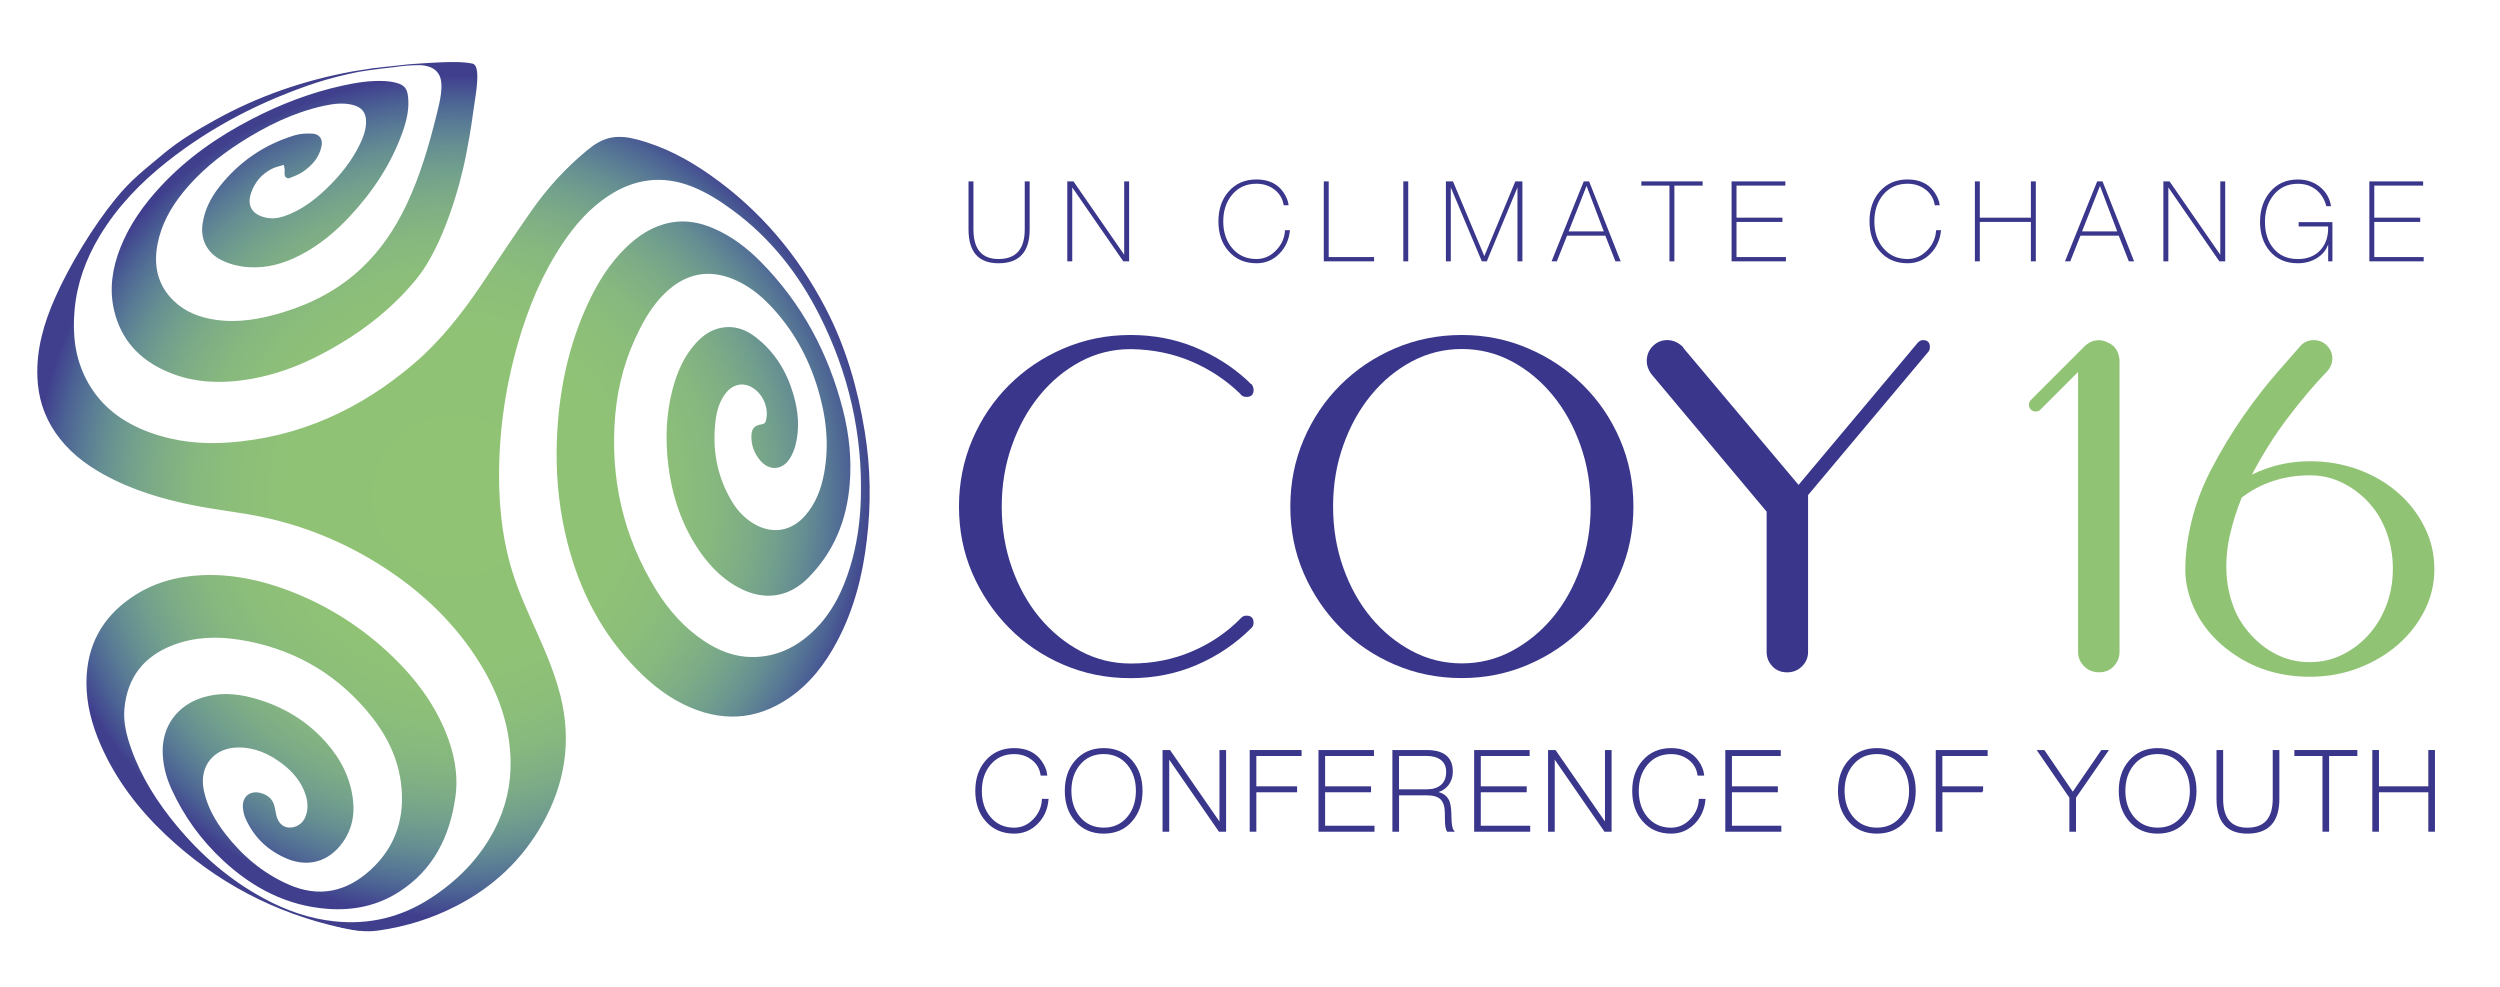 <?xml version="1.0" encoding="utf-8"?>
<!-- Generator: Adobe Illustrator 24.0.1, SVG Export Plug-In . SVG Version: 6.00 Build 0)  -->
<svg version="1.1" id="Layer_1" xmlns="http://www.w3.org/2000/svg" xmlns:xlink="http://www.w3.org/1999/xlink" x="0px" y="0px"
	 viewBox="0 0 583.44 230.4" style="enable-background:new 0 0 583.44 230.4;" xml:space="preserve">
<style type="text/css">
	.st0{enable-background:new    ;}
	.st1{clip-path:url(#SVGID_2_);}
	.st2{clip-path:url(#SVGID_4_);}
	.st3{fill:url(#SVGID_5_);}
	.st4{fill:#39368B;}
	.st5{fill:#39368B;stroke:#39368B;stroke-width:0.4;stroke-miterlimit:10;}
	.st6{fill:#91C375;}
</style>
<g id="New_Symbol_1">
</g>
<g>
	<g class="st0">
		<g class="st0">
			<defs>
				<path id="SVGID_1_" class="st0" d="M-1.91,120.19c1.86,47.54,37.09,88.75,86.06,96.58C35.18,208.94-0.05,167.73-1.91,120.19
					c-0.07-3.63-0.16-8.49,0.24-12.1c0.28-2.51,0.58-5.86,1-8.34c0.52-3.06,1.45-7.09,2.15-10.11c1.59-6.81,6.25-17.95,9.04-22.64
					c2.44-4.1,5.79-9.54,8.7-13.32c2.88-3.75,7.13-8.44,10.54-11.7c3.39-3.25,8.27-7.22,12.12-9.91c3.84-2.68,9.18-6,13.45-7.94
					c3.88-1.76,9.09-4.03,13.14-5.36c4.01-1.32,9.47-2.83,13.65-3.47c2.46-0.38,5.73-0.91,8.2-1.15c2.57-0.25,6.01-0.45,8.59-0.48
					c5.65-0.08,11.35,0.32,16.94,1.17c8.39,1.28,14.55,3.29,16.87,4.05c1.67,0.54,4.39,1.5,7.87,2.97c2.17,0.92,4.99,2.32,7.11,3.36
					c3.52,1.72,7.99,4.48,11.18,6.76c3.79,2.71,8.66,6.62,12.03,9.83c3.38,3.22,7.57,7.87,10.43,11.57
					c2.87,3.71,6.33,8.94,8.6,13.05c2.28,4.13,4.93,9.85,6.56,14.28c1.65,4.46,3.22,10.63,4.33,15.26
					c1.13,4.7,1.62,11.17,1.91,15.99c0.21,3.62,0.02,8.48-0.24,12.1c-0.22,3.1-0.69,7.24-1.34,10.28
					c-1.03,4.87-2.45,11.4-4.26,16.03c-1.77,4.52-4.28,10.51-6.6,14.77c-2.28,4.19-5.8,9.53-8.7,13.32
					c-2.87,3.75-7.12,8.44-10.54,11.7c-3.4,3.24-8.31,7.17-12.12,9.91c-3.81,2.73-9.26,5.84-13.45,7.94
					c-3.81,1.9-9.09,4.05-13.14,5.36c-4.02,1.3-9.48,2.77-13.65,3.47c-2.45,0.41-5.73,0.91-8.2,1.15c-2.57,0.25-6.01,0.42-8.59,0.48
					c-1.65,0.04-5.4-0.01-8.61-0.24c-0.6-0.04-2.41-0.18-4.4-0.4c-2.81-0.32-4.65-0.64-4.67-0.64c-0.49-0.09-0.97-0.16-1.46-0.24
					c-0.86-0.15-1.48-0.27-1.49-0.27c-1.75-0.34-2.54-0.51-3.45-0.72c-5.5-1.23-10.85-2.99-14.03-4.23c-1.47-0.57-3.42-1.35-4.86-2
					c-1.77-0.79-4.08-1.95-5.82-2.8c-1.76-0.86-4.03-2.15-5.69-3.19c-3.63-2.29-8.28-5.63-11.68-8.24
					c-1.86-1.42-4.14-3.55-5.84-5.15c-3.39-3.21-7.44-7.98-10.43-11.57c-1.5-1.8-3.18-4.45-4.54-6.35
					c-2.73-3.82-5.66-9.41-7.61-13.69c-1.96-4.31-4-10.3-5.47-14.8c-0.74-2.27-1.32-5.41-1.87-7.74
					C-1.13,131.49-1.53,125.01-1.91,120.19z"/>
			</defs>
			<clipPath id="SVGID_2_">
				<use xlink:href="#SVGID_1_"  style="overflow:visible;"/>
			</clipPath>
			<g class="st1">
				<g class="st0">
					<defs>
						<path id="SVGID_3_" class="st0" d="M83.95,217.13c-0.35-0.08-0.36-0.11-0.45-0.29c-0.13-0.04-0.3-0.04-0.43-0.05
							c-2.13-0.2-3.48-0.48-5.51-0.9l0.3,0.07c1.23,0.27,1.23,0.27,1.84,0.4c0.54,0.11,1.07,0.22,1.61,0.32
							c0.5,0.09,0.99,0.18,1.49,0.27c0.4,0.07,0.94,0.16,1.34,0.22C84.07,217.16,84,217.15,83.95,217.13"/>
					</defs>
					<clipPath id="SVGID_4_">
						<use xlink:href="#SVGID_3_"  style="overflow:visible;"/>
					</clipPath>
					<g class="st2">
						<path d="M-1.91,120.19c0.38,4.82,0.96,11.26,1.91,15.99c0.93,4.67,2.7,10.79,4.33,15.26c5.02,13.73,12.13,23.26,15.16,27.32
							c3.9,5.22,10.96,13.17,22.46,21.4c10.37,7.41,21.3,11.35,25.41,12.84c6.62,2.39,30.37,9.6,58.22,2.34
							c20.13-5.25,37.28-15.62,50.96-30.81c17.8-19.77,23.27-41.14,24.94-52.13c1.96-12.85,1.41-22.6,0.61-28.52
							c-0.64-4.75-1.84-11.05-3.14-15.66c-1.29-4.56-3.42-10.53-5.47-14.8c-3.48-7.25-14.06-29.31-40.1-45.01
							c-17.72-10.69-38.03-15.74-58.73-14.59c-15.61,0.86-45.5,6.4-70.37,33.79C15.44,57.36,8.59,68.85,3.93,81.78
							C-2.34,99.14-2.03,114.43-1.91,120.19c1.86,47.54,37.09,88.75,86.06,96.58C35.18,208.94-0.05,167.73-1.91,120.19"/>
						<path d="M8.73,161.52L8.73,161.52C-26.66,81.42,41.87,34.05,98.33,57.94c75.08,31.78,78.84,126.66,22.21,151.68
							c-29.12,12.87-53.52,3-61.54-0.24c7.86,3.45,16.28,5.97,25.16,7.39c-8.88-1.42-17.3-3.94-25.16-7.39h0
							C41.6,201.18,23.48,189.7,8.73,161.52C2.4,148.87-1.34,134.83-1.91,120.19h0c2.73,34.47,16.26,59.14,43.87,79.98l5.49,3.56
							c7.39,4.15,7.83,4.4,12.79,6.55l3.58,1.44c1.29,0.46,3,1.09,4.29,1.53l2.21,0.7c0.68,0.2,1.59,0.47,2.27,0.67l1.51,0.41
							c0.45,0.12,1.04,0.27,1.49,0.38l1.14,0.28c0.33,0.08,0.78,0.18,1.12,0.26l0.93,0.21l0.91,0.19l0.81,0.16l0.8,0.15l0.75,0.14
							l0.74,0.13l0.73,0.12l0.73,0.12l0.74,0.12l0.73,0.11l0.76,0.11l0.77,0.1l0.83,0.1l0.85,0.1l0.96,0.1l1,0.1l1.2,0.11
							c0.38,0.03,0.88,0.07,1.26,0.1l1.63,0.1c0.52,0.02,1.21,0.06,1.73,0.08l2.48,0.06c0.82,0,1.92,0.01,2.75,0l4.25-0.15
							c1.69-0.13,3.94-0.29,5.63-0.47l6.91-1.01c8.08-1.76,10.25-2.23,19.65-5.65l7.14-3.18c31.48-17.01,50.32-42.44,56-75.61
							l1-8.34c0.14-3.63,0.32-8.47,0.24-12.1l-0.64-8.07c-5.02-31.31-17.94-52.82-43.23-71.91l-5.49-3.56
							c-7.39-4.15-7.83-4.4-12.79-6.55l-3.58-1.44c-1.29-0.46-3-1.09-4.29-1.53l-2.2-0.7c-0.68-0.2-1.59-0.47-2.27-0.67l-1.51-0.41
							c-0.45-0.12-1.04-0.27-1.49-0.38l-1.14-0.28c-0.33-0.08-0.78-0.18-1.12-0.26l-0.93-0.21l-0.91-0.19l-0.81-0.16l-0.8-0.15
							l-0.75-0.14l-0.74-0.13l-0.73-0.12l-0.73-0.12l-0.74-0.12l-0.73-0.11l-0.76-0.11l-0.77-0.1l-0.83-0.1l-0.85-0.1l-0.96-0.1
							l-1-0.1l-1.2-0.11c-0.38-0.03-0.88-0.07-1.26-0.1l-1.63-0.1c-0.52-0.02-1.21-0.06-1.73-0.08l-2.48-0.06
							c-0.82,0-1.92-0.01-2.75,0l-4.25,0.15c-1.69,0.13-3.94,0.29-5.63,0.47l-6.91,1.01c-8.08,1.76-10.26,2.23-19.64,5.65
							l-7.14,3.18c-31.48,17.01-50.32,42.45-56,75.62l-1,8.34c-0.14,3.63-0.32,8.47-0.24,12.1C-1.34,134.83,2.4,148.87,8.73,161.52"
							/>
						<g>
							<path d="M2.45,145.87l-0.24-0.83c-2.37-7.97-3.79-16.31-4.12-24.85h0c1.4,17.63,3.49,27.07,12.48,44.94l-3.43-6.82
								C5.62,154.63,3.64,149.68,2.45,145.87"/>
							<path d="M2.21,145.04C-17.7,63.96,57.53,23.92,117.37,63.28c65.1,42.82,60.56,134.91-7.46,151.6
								c-5.92,1.45-18.21,3.41-34.04,0.22c2.71,0.66,5.48,1.22,8.29,1.67c-2.81-0.45-5.57-1.01-8.29-1.67
								c-1.57-0.41-3.67-0.95-5.24-1.36c-7.33-2.26-14.26-4.4-26.69-12.24l5.57,3.43c3.18,1.69,7.47,3.85,10.75,5.35l3.58,1.44
								c1.29,0.46,3,1.09,4.29,1.53l2.21,0.7c0.68,0.2,1.59,0.47,2.27,0.67l1.51,0.41c0.45,0.12,1.04,0.27,1.49,0.38l1.14,0.28
								c0.33,0.08,0.78,0.18,1.12,0.26l0.93,0.21l0.91,0.19l0.81,0.16l0.8,0.15l0.75,0.14l0.74,0.13l0.73,0.12l0.73,0.12l0.74,0.12
								l0.73,0.11l0.76,0.11l0.77,0.1l0.83,0.1l0.85,0.1l0.96,0.1l1,0.1l1.2,0.11c0.38,0.03,0.88,0.07,1.26,0.1l1.63,0.1
								c0.52,0.02,1.21,0.06,1.73,0.08l2.48,0.06c0.82,0,1.92,0.01,2.75,0l4.25-0.15c1.69-0.13,3.94-0.29,5.63-0.47l6.91-1.01
								c8.08-1.76,10.25-2.23,19.65-5.65l7.14-3.18c31.48-17.01,50.32-42.44,56-75.61l1-8.34c0.14-3.63,0.32-8.47,0.24-12.1
								l-0.64-8.07c-5.02-31.31-17.94-52.82-43.23-71.91l-5.49-3.56c-7.39-4.15-7.83-4.4-12.79-6.55l-3.58-1.44
								c-1.29-0.46-3-1.09-4.29-1.53l-2.2-0.7c-0.68-0.2-1.59-0.47-2.27-0.67l-1.51-0.41c-0.45-0.12-1.04-0.27-1.49-0.38l-1.14-0.28
								c-0.33-0.08-0.78-0.18-1.12-0.26l-0.93-0.21l-0.91-0.19l-0.81-0.16l-0.8-0.15l-0.75-0.14l-0.74-0.13l-0.73-0.12l-0.73-0.12
								l-0.74-0.12l-0.73-0.11l-0.76-0.11l-0.77-0.1l-0.83-0.1l-0.85-0.1l-0.96-0.1l-1-0.1l-1.2-0.11c-0.38-0.03-0.88-0.07-1.26-0.1
								l-1.63-0.1c-0.52-0.02-1.21-0.06-1.73-0.08l-2.48-0.06c-0.82,0-1.92-0.01-2.75,0l-4.25,0.15c-1.69,0.13-3.94,0.29-5.63,0.47
								l-6.91,1.01c-8.08,1.76-10.26,2.23-19.64,5.65l-7.14,3.18c-31.48,17.01-50.32,42.45-56,75.62l-1,8.34
								c-0.14,3.63-0.32,8.47-0.24,12.1C-1.57,128.73-0.16,137.07,2.21,145.04"/>
						</g>
						<g>
							<path d="M-0.76,131.9c-0.6-3.85-0.99-7.76-1.15-11.71c0.19,2.42,0.45,5.65,0.64,8.07c0.47,2.91,1.04,6.81,1.64,9.7
								C0.03,136.15-0.45,133.73-0.76,131.9"/>
							<path d="M-0.76,131.9C-9.95,49.17,72,20.44,129.35,67.01c62.3,50.6,44.63,144.81-28.23,150.46
								c-3.11,0.24-19.52,1.09-37.63-5.86l3.56,1.3l1.05,0.36l2.21,0.7c0.68,0.2,1.59,0.47,2.27,0.67l1.51,0.41
								c0.45,0.12,1.04,0.27,1.49,0.38l1.14,0.28c0.33,0.08,0.78,0.18,1.12,0.26l0.93,0.21l0.91,0.19l0.81,0.16l0.8,0.15l0.75,0.14
								l0.74,0.13l0.73,0.12l0.73,0.12l0.74,0.12l0.73,0.11l0.76,0.11l0.77,0.1l0.83,0.1l0.85,0.1l0.96,0.1l1,0.1l1.2,0.11
								c0.38,0.03,0.88,0.07,1.26,0.1l1.63,0.1c0.52,0.02,1.21,0.06,1.73,0.08l2.48,0.06c0.82,0,1.92,0.01,2.75,0l4.25-0.15
								c1.69-0.13,3.94-0.29,5.63-0.47l6.91-1.01c8.08-1.76,10.25-2.23,19.65-5.65l7.14-3.18c31.48-17.01,50.32-42.44,56-75.61
								l1-8.34c0.14-3.63,0.32-8.47,0.24-12.1l-0.64-8.07c-5.02-31.31-17.94-52.82-43.23-71.91l-5.49-3.56
								c-7.39-4.15-7.83-4.4-12.79-6.55l-3.58-1.44c-1.29-0.46-3-1.09-4.29-1.53l-2.2-0.7c-0.68-0.2-1.59-0.47-2.27-0.67l-1.51-0.41
								c-0.45-0.12-1.04-0.27-1.49-0.38l-1.14-0.28c-0.33-0.08-0.78-0.18-1.12-0.26l-0.93-0.21l-0.91-0.19l-0.81-0.16l-0.8-0.15
								l-0.75-0.14l-0.74-0.13l-0.73-0.12l-0.73-0.12l-0.74-0.12l-0.73-0.11l-0.76-0.11l-0.77-0.1l-0.83-0.1l-0.85-0.1l-0.96-0.1
								l-1-0.1l-1.2-0.11c-0.38-0.03-0.88-0.07-1.26-0.1l-1.63-0.1c-0.52-0.02-1.21-0.06-1.73-0.08l-2.48-0.06
								c-0.82,0-1.92-0.01-2.75,0l-4.25,0.15c-1.69,0.13-3.94,0.29-5.63,0.47l-6.91,1.01c-8.08,1.76-10.26,2.23-19.64,5.65
								l-7.14,3.18c-31.48,17.01-50.32,42.45-56,75.62l-1,8.34c-0.14,3.63-0.32,8.47-0.24,12.1C-1.75,124.15-1.37,128.05-0.76,131.9
								"/>
						</g>
						<path d="M-0.31,99.17c14.09-66.17,102.4-84.13,154-13.02c41.33,56.97,7.12,143.47-69.92,130.96c-0.24-0.04-0.56-0.09-0.8-0.13
							l0.73,0.12l0.55,0.09l0.74,0.12l0.73,0.11l0.76,0.11l0.77,0.1l0.83,0.1l0.85,0.1l0.96,0.1l1,0.1l1.2,0.11
							c0.38,0.03,0.88,0.07,1.26,0.1l1.63,0.1c0.52,0.02,1.21,0.06,1.73,0.08l2.48,0.06c0.82,0,1.92,0.01,2.75,0l4.25-0.15
							c1.69-0.13,3.94-0.29,5.63-0.47l6.91-1.01c8.08-1.76,10.25-2.23,19.65-5.65l7.14-3.18c31.48-17.01,50.32-42.44,56-75.61
							l1-8.34c0.14-3.63,0.32-8.47,0.24-12.1l-0.64-8.07c-5.02-31.31-17.94-52.82-43.23-71.91l-5.49-3.56
							c-7.39-4.15-7.83-4.4-12.79-6.55l-3.58-1.44c-1.29-0.46-3-1.09-4.29-1.53l-2.2-0.7c-0.68-0.2-1.59-0.47-2.27-0.67l-1.51-0.41
							c-0.45-0.12-1.04-0.27-1.49-0.38l-1.14-0.28c-0.33-0.08-0.78-0.18-1.12-0.26l-0.93-0.21l-0.91-0.19l-0.81-0.16l-0.8-0.15
							l-0.75-0.14l-0.74-0.13l-0.73-0.12l-0.73-0.12l-0.74-0.12l-0.73-0.11l-0.76-0.11l-0.77-0.1l-0.83-0.1l-0.85-0.1l-0.96-0.1
							l-1-0.1l-1.2-0.11c-0.38-0.03-0.88-0.07-1.26-0.1l-1.63-0.1c-0.52-0.02-1.21-0.06-1.73-0.08l-2.48-0.06
							c-0.82,0-1.92-0.01-2.75,0l-4.25,0.15c-1.69,0.13-3.94,0.29-5.63,0.47l-6.91,1.01c-8.08,1.76-10.26,2.23-19.64,5.65
							l-7.14,3.18c-31.48,17.01-50.32,42.45-56,75.62l-1,8.34c-0.12,3.04-0.33,7.1-0.3,10.15l0.18-7.71
							C-1.41,107.11-1.03,102.53-0.31,99.17"/>
						<path d="M-0.65,99.67c17.73-83.36,114.94-81.64,158.5-15.88c44.25,66.81,3.88,134.68-57.44,134.69
							c1.73-0.01,4.04-0.1,5.77-0.16c1.69-0.13,3.94-0.29,5.63-0.47l6.91-1.01c8.08-1.76,10.25-2.23,19.65-5.65l7.14-3.18
							c31.48-17.01,50.32-42.44,56-75.61l1-8.34c0.14-3.63,0.32-8.47,0.24-12.1l-0.64-8.07c-5.02-31.31-17.94-52.82-43.23-71.91
							l-5.49-3.56c-7.39-4.15-7.83-4.4-12.79-6.55l-3.58-1.44c-1.29-0.46-3-1.09-4.29-1.53l-2.2-0.7c-0.68-0.2-1.59-0.47-2.27-0.67
							l-1.51-0.41c-0.45-0.12-1.04-0.27-1.49-0.38l-1.14-0.28c-0.33-0.08-0.78-0.18-1.12-0.26l-0.93-0.21l-0.91-0.19l-0.81-0.16
							l-0.8-0.15l-0.75-0.14l-0.74-0.13l-0.73-0.12l-0.73-0.12l-0.74-0.12l-0.73-0.11l-0.76-0.11l-0.77-0.1l-0.83-0.1l-0.85-0.1
							l-0.96-0.1l-1-0.1l-1.2-0.11c-0.38-0.03-0.88-0.07-1.26-0.1l-1.63-0.1c-0.52-0.02-1.21-0.06-1.73-0.08l-2.48-0.06
							c-0.82,0-1.92-0.01-2.75,0l-4.25,0.15c-1.69,0.13-3.94,0.29-5.63,0.47l-6.91,1.01c-8.08,1.76-10.26,2.23-19.64,5.65
							l-7.14,3.18c-31.48,17.01-50.32,42.45-56,75.62c-0.1,0.7-0.24,1.63-0.35,2.32C-0.9,101.35-0.78,100.39-0.65,99.67"/>
						<path d="M6,76.6c36.86-78.99,142.41-49.02,169.07,28.39c22.66,65.79-20.02,105.14-57.56,112.07l6.88-1.41
							c8.86-2.46,9.2-2.56,13.97-4.45l7.14-3.18c31.48-17.01,50.32-42.44,56-75.61l1-8.34c0.14-3.63,0.32-8.47,0.24-12.1l-0.64-8.07
							c-5.02-31.31-17.94-52.82-43.23-71.91l-5.49-3.56c-7.39-4.15-7.83-4.4-12.79-6.55l-3.58-1.44c-1.29-0.46-3-1.09-4.29-1.53
							l-2.2-0.7c-0.68-0.2-1.59-0.47-2.27-0.67l-1.51-0.41c-0.45-0.12-1.04-0.27-1.49-0.38l-1.14-0.28
							c-0.33-0.08-0.78-0.18-1.12-0.26l-0.93-0.21l-0.91-0.19l-0.81-0.16l-0.8-0.15l-0.75-0.14l-0.74-0.13l-0.73-0.12l-0.73-0.12
							l-0.74-0.12l-0.73-0.11l-0.76-0.11l-0.77-0.1l-0.83-0.1l-0.85-0.1l-0.96-0.1l-1-0.1l-1.2-0.11c-0.38-0.03-0.88-0.07-1.26-0.1
							l-1.63-0.1c-0.52-0.02-1.21-0.06-1.73-0.08l-2.48-0.06c-0.82,0-1.92-0.01-2.75,0l-4.25,0.15c-1.69,0.13-3.94,0.29-5.63,0.47
							l-6.91,1.01c-8.08,1.76-10.26,2.23-19.64,5.65l-7.14,3.18c-10.61,5.73-38.8,20.96-52.04,59.49L6,76.61C6,76.61,6,76.6,6,76.6"
							/>
						<path d="M17.36,56.39c56.91-73.09,163.62-3.84,170.08,69.03c2.57,29-8.66,68.82-48.77,85.64l7.13-3.2
							c31.37-17.08,50.1-42.47,55.69-75.46l1-8.34c0.14-3.63,0.32-8.47,0.24-12.1l-0.64-8.07c-5.02-31.31-17.94-52.82-43.23-71.91
							l-5.49-3.56c-7.39-4.15-7.83-4.4-12.79-6.55l-3.58-1.44c-1.29-0.46-3-1.09-4.29-1.53l-2.2-0.7c-0.68-0.2-1.59-0.47-2.27-0.67
							l-1.51-0.41c-0.45-0.12-1.04-0.27-1.49-0.38l-1.14-0.28c-0.33-0.08-0.78-0.18-1.12-0.26l-0.93-0.21l-0.91-0.19l-0.81-0.16
							l-0.8-0.15l-0.75-0.14l-0.74-0.13l-0.73-0.12l-0.73-0.12l-0.74-0.12l-0.73-0.11l-0.76-0.11l-0.77-0.1l-0.83-0.1l-0.85-0.1
							l-0.96-0.1c-0.3-0.03-0.7-0.07-1-0.1l-1.2-0.11c-0.38-0.03-0.88-0.07-1.26-0.1l-1.63-0.1c-0.52-0.02-1.21-0.06-1.73-0.08
							l-2.48-0.06c-0.82,0-1.92-0.01-2.75,0l-4.25,0.15c-1.69,0.13-3.94,0.29-5.63,0.47l-6.91,1.01
							c-8.08,1.76-10.26,2.23-19.64,5.65l-7.14,3.18c-17.07,9.22-30.26,19.16-43.28,40.19l4.01-6.15
							C16.45,57.64,16.96,56.92,17.36,56.39"/>
					</g>
				</g>
			</g>
		</g>
		<radialGradient id="SVGID_5_" cx="105.861" cy="115.901" r="105.774" gradientUnits="userSpaceOnUse">
			<stop  offset="0" style="stop-color:#91C375"/>
			<stop  offset="0.36" style="stop-color:#90C276"/>
			<stop  offset="0.49" style="stop-color:#8CBE7A"/>
			<stop  offset="0.582" style="stop-color:#86B77F"/>
			<stop  offset="0.657" style="stop-color:#7DAC86"/>
			<stop  offset="0.721" style="stop-color:#719F8D"/>
			<stop  offset="0.778" style="stop-color:#658E92"/>
			<stop  offset="0.829" style="stop-color:#587995"/>
			<stop  offset="0.876" style="stop-color:#4B6194"/>
			<stop  offset="0.918" style="stop-color:#42468F"/>
			<stop  offset="0.928" style="stop-color:#403F8D"/>
		</radialGradient>
		<path class="st3" d="M201.81,100.71c-1.63-10.05-4.41-19.74-9.15-28.81c-6.48-12.41-15.27-22.84-26.73-30.93
			c-5.32-3.76-11.01-6.8-17.36-8.44c-1.92-0.5-3.86-0.78-5.84-0.43c-2.25,0.4-4.08,1.62-5.79,3.04c-4.95,4.09-9.25,8.81-12.92,14.06
			c-3.92,5.59-7.68,11.3-11.49,16.97c-4.57,6.8-9.57,13.23-15.82,18.59c-12.53,10.74-26.84,17.35-43.45,18.52
			c-6.21,0.44-12.33-0.19-18.22-2.33c-6.45-2.33-11.67-6.19-14.9-12.39c-2.65-5.09-3.24-10.56-2.74-16.19
			c0.55-6.2,2.63-11.91,5.82-17.23C27.32,48.3,32.78,42.65,39,37.73c10.42-8.24,22.07-14.17,34.63-18.37
			c3.03-1.01,7.45-2.09,10.08-2.59c2.37-0.45,8.13-1.09,10.22-1.35c0.03,0,1.18-0.12,2.28-0.18c0.75-0.04,2.01-0.04,2.21-0.02
			c1.8,0.19,3.28,0.79,4.06,2.25c1.18,2.18,0.19,6.2-0.54,9.12c-1.81,7.3-3.89,14.51-7.15,21.33c-2.61,5.46-5.92,10.43-10.35,14.61
			c-5.3,5-11.56,8.29-18.5,10.39c-5.13,1.55-10.33,2.51-15.71,1.7c-3.64-0.55-6.99-1.8-9.68-4.4c-3.82-3.7-4.76-8.28-3.77-13.34
			c0.88-4.48,3.03-8.36,5.85-11.88c3.79-4.71,8.4-8.49,13.46-11.74c6.02-3.86,12.38-7,19.42-8.55c2.26-0.5,4.54-0.8,6.84-0.22
			c2.15,0.54,3.13,1.86,3.08,4.08c-0.04,1.74-0.61,3.35-1.35,4.9c-1.94,4.08-4.73,7.54-7.98,10.64c-2.47,2.36-5.15,4.42-8.31,5.78
			c-1.78,0.77-3.63,1.33-5.6,0.93c-3.14-0.63-4.7-2.62-3.58-5.84c0.86-2.48,2.48-4.37,4.81-5.57c0.84-0.43,1.8-0.61,2.8-0.93
			c0.11,0.5,0.19,0.72,0.2,0.95c0.02,0.33,0.01,0.66-0.01,0.99c-0.06,0.83,0.52,1.41,1.26,1.11c1.07-0.43,2.18-0.85,3.11-1.5
			c2.08-1.46,3.73-3.31,4.26-5.92c0.34-1.68-0.49-2.86-2.21-2.93c-1.33-0.05-2.74,0-4,0.38c-7.1,2.14-12.99,6.15-17.59,11.98
			c-2.01,2.54-3.47,5.36-3.96,8.63c-0.55,3.71,1.05,6.86,4.4,8.53c2,1,4.14,1.51,6.36,1.65c4.24,0.28,8.18-0.83,11.91-2.75
			c4.46-2.29,8.27-5.44,11.68-9.1c5.39-5.79,9.7-12.26,12.35-19.77c0.93-2.63,1.56-5.32,1.25-8.15c-0.21-1.89-0.85-2.73-2.68-3.23
			c-0.88-0.24-1.81-0.38-2.73-0.43c-3.37-0.18-6.67,0.35-9.94,1.07c-7.38,1.63-14.38,4.32-21.08,7.78
			c-7.94,4.1-15.19,9.15-21.3,15.73c-3.95,4.25-7.29,8.93-9.43,14.37c-1.85,4.71-2.61,9.57-1.44,14.57
			c1.61,6.86,5.94,11.48,12.29,14.25c6.28,2.74,12.83,2.91,19.48,1.78c5.73-0.98,11.12-2.95,16.26-5.62
			c8.61-4.47,16.31-10.14,22.5-17.7c6.44-7.86,10.34-22.44,11.57-28.79c1.37-7.07,1.3-7.65,1.97-12.02c0.45-2.92,1.52-9.14-0.44-9.5
			c-2.09-0.39-4.17-0.63-14.78,0.16c0,0-5.77,0.61-8.25,0.89c-0.05,0.01-4.87,0.77-4.9,0.77c-11.38,2.07-22.17,5.8-32.29,11.43
			c-4.15,2.31-8.23,4.74-11.88,7.8c-4.45,3.73-7.5,5.98-11.16,10.48c-5.3,6.52-10.79,15.52-14.19,23.24
			c-2.59,5.87-4.34,11.94-4.08,18.45c0.19,4.66,1.52,8.95,4.15,12.82c2.87,4.22,6.74,7.3,11.15,9.75c6.76,3.77,14.09,5.93,21.64,7.4
			c3.91,0.76,7.86,1.26,11.79,1.91c10.86,1.82,21,5.59,30.37,11.36c9.23,5.68,17.14,12.79,23.14,21.88
			c4.87,7.38,8.01,15.37,8.19,24.34c0.11,5.63-1.11,10.97-3.69,15.98c-3.48,6.78-8.66,12.01-15,16.13
			c-6.81,4.42-14.28,6.24-22.37,5.39c-5.86-0.61-11.31-2.53-16.47-5.32c-7.96-4.29-14.67-10.1-20.42-17.04
			c-4.48-5.4-8.22-11.26-10.58-17.91c-1.08-3.06-1.9-6.21-1.58-9.47c0.7-7.24,4.57-12.15,11.34-14.73
			c5.05-1.93,10.31-2.08,15.57-1.24c11.72,1.88,21.6,7.24,29.38,16.24c4.21,4.87,7.3,10.37,8.2,16.85
			c1.12,8.02-1.01,15.07-7.04,20.6c-5.62,5.16-12.08,6.58-19.26,3.38c-5.9-2.63-10.68-6.66-14.61-11.73
			c-2.39-3.08-4.3-6.42-5.08-10.3c-1.12-5.57,2.39-9.89,8.08-9.91c3.87-0.02,7.2,1.49,10.22,3.78c2.52,1.92,4.53,4.26,5.5,7.34
			c0.55,1.75,0.6,3.51-0.13,5.22c-0.66,1.54-2.28,2.49-3.89,2.35c-1.41-0.12-2.46-1.2-2.86-2.95c-0.13-0.58-0.23-1.16-0.34-1.74
			c-0.36-1.83-1.52-2.9-3.27-3.37c-2.51-0.68-4.4,0.88-4.16,3.47c0.08,0.84,0.26,1.71,0.6,2.47c1.96,4.41,5.24,7.52,9.66,9.38
			c5,2.09,9.77,0.69,12.96-3.7c2.55-3.51,3.03-7.45,2.23-11.6c-1.01-5.23-3.7-9.56-7.41-13.28c-4.51-4.53-9.95-7.44-16.12-9.03
			c-3.79-0.98-7.58-1.16-11.37,0.02c-5.79,1.8-9.34,6.57-9.28,12.55c0.03,3.05,0.77,5.97,2.03,8.74
			c2.89,6.37,6.92,11.93,12.03,16.69c6.94,6.45,14.96,10.66,24.56,11.34c5.91,0.42,11.5-0.75,16.52-3.96
			c8.06-5.16,11.87-12.94,13.17-22.12c0.75-5.32-0.3-10.44-2.34-15.37c-2.78-6.71-7.06-12.37-12.25-17.38
			c-7.07-6.83-15.2-12.01-24.39-15.49c-6.52-2.46-13.23-3.88-20.24-3.56c-5.9,0.27-11.41,1.81-16.33,5.17
			c-6.97,4.75-10.5,11.37-10.55,19.79c-0.03,5.1,1.27,9.95,3.3,14.6c3.54,8.11,8.8,14.99,15.19,21.02
			c11.73,11.07,25.48,18.32,41.25,21.75c2.74,0.6,5.48,1.01,8.32,0.61c6.47-0.92,12.62-2.82,18.41-5.83
			c8.52-4.42,15.24-10.71,19.96-19.11c5.28-9.42,6.83-19.34,4.19-29.86c-1.25-4.99-3.23-9.71-5.31-14.39
			c-2.15-4.83-4.4-9.62-5.95-14.69c-2.58-8.44-3.3-17.1-3.01-25.88c0.31-9.44,1.82-18.68,4.47-27.73
			c2.37-8.09,5.58-15.82,10.3-22.86c2.89-4.31,6.26-8.18,10.63-11.07c6.17-4.08,12.72-4.94,19.64-2.19
			c3.39,1.35,6.45,3.31,9.38,5.46c8.81,6.47,15.38,14.81,20.28,24.5c6.83,13.5,10.12,27.82,9.67,42.97
			c-0.16,5.33-0.9,10.58-2.46,15.7c-1.73,5.7-4.29,10.96-8.67,15.13c-3.94,3.76-8.59,5.99-14.11,6.01
			c-4.13,0.02-7.85-1.44-11.26-3.69c-4.7-3.11-8.35-7.24-11.28-11.99c-7.73-12.53-10.79-26.19-9.53-40.83
			c0.6-7.04,2.51-13.74,5.72-20.04c1.77-3.47,3.86-6.71,6.87-9.26c4.41-3.75,9.33-4.61,14.74-2.47c3.39,1.35,6.23,3.53,8.73,6.13
			c5.31,5.52,8.95,12.05,11.17,19.35c1.99,6.52,2.77,13.17,1.51,19.95c-0.68,3.64-1.95,7.03-4.44,9.87
			c-3.21,3.66-7.68,4.38-11.87,1.92c-2.13-1.25-3.82-2.98-5.09-5.07c-3.64-5.97-4.79-12.46-3.89-19.34
			c0.29-2.23,0.96-4.36,2.38-6.17c1.49-1.9,3.67-2.48,5.69-1.5c2.8,1.35,4.44,4.91,3.66,7.92c-0.14,0.55-0.39,0.81-0.99,0.9
			c-1.81,0.28-2.41,1.05-2.42,2.9c-0.01,2.11,0.72,3.96,2.06,5.55c2.11,2.49,5.16,2.3,6.9-0.45c0.57-0.91,1.01-1.94,1.29-2.98
			c1.07-4.01,0.71-8.01-0.43-11.94c-1.56-5.38-4.36-9.98-8.84-13.43c-2.34-1.8-4.98-2.75-7.99-2.18c-2.49,0.47-4.43,1.88-6.07,3.73
			c-2.7,3.03-4.25,6.65-5.28,10.51c-1.58,5.93-1.76,11.94-1.01,18c0.8,6.46,2.71,12.55,6.12,18.12c2.58,4.21,5.77,7.83,10.17,10.23
			c5.6,3.05,11.5,2.68,16.38-2.26c5.98-6.06,8.94-13.4,9.64-21.77c0.5-5.9-0.12-11.71-1.58-17.42
			c-3.37-13.21-9.59-24.85-19.22-34.58c-3.16-3.19-6.7-5.88-10.85-7.7c-3.24-1.42-6.59-2.08-10.12-1.41c-4.17,0.79-7.54,3-10.51,5.9
			c-3.73,3.65-6.46,8-8.66,12.69c-4.71,10.02-6.9,20.65-7.37,31.65c-0.33,7.55,0.27,15.03,1.95,22.41
			c2.57,11.31,7.35,21.5,15.25,30.1c3.62,3.94,7.63,7.41,12.49,9.76c8.41,4.07,16.6,3.79,24.41-1.52c4.94-3.36,8.47-7.98,11.25-13.2
			c3.94-7.41,5.99-15.39,6.95-23.67C203.32,117.58,203.18,109.12,201.81,100.71z"/>
	</g>
</g>
<g>
	<path class="st4" d="M226.03,42.33h1.15v11.19c0,4.62,1.95,6.93,5.85,6.93c4.08,0,6.12-2.31,6.12-6.93V42.33h1.15v11.19
		c0,5.28-2.42,7.92-7.27,7.92c-4.67,0-7-2.64-7-7.92V42.33z"/>
	<path class="st4" d="M249.08,60.99V42.33h1.44l11.84,17.12V42.33h1.15v18.66h-1.36l-11.91-17.25v17.25H249.08z"/>
	<path class="st4" d="M300.73,47.9h-1.15c-0.24-1.53-0.96-2.75-2.16-3.66s-2.59-1.36-4.2-1.36c-2.37,0-4.27,0.86-5.7,2.59
		c-1.36,1.64-2.04,3.7-2.04,6.2c0,2.49,0.68,4.56,2.04,6.19c1.43,1.72,3.33,2.59,5.7,2.59c1.78,0,3.32-0.69,4.63-2.07
		c1.26-1.31,1.94-2.86,2.04-4.65h1.15c-0.21,2.23-1.05,4.07-2.52,5.53c-1.47,1.46-3.24,2.18-5.29,2.18c-2.72,0-4.9-0.95-6.53-2.85
		c-1.57-1.79-2.35-4.1-2.35-6.93c0-2.82,0.78-5.13,2.35-6.93c1.64-1.9,3.82-2.85,6.53-2.85c2.77,0,4.85,0.97,6.22,2.9
		C300.2,45.85,300.63,46.89,300.73,47.9z"/>
	<path class="st4" d="M308.94,60.99V42.33h1.15V60h10.59v0.99H308.94z"/>
	<path class="st4" d="M327.5,60.99V42.33h1.15v18.66H327.5z"/>
	<path class="st4" d="M337.44,60.99V42.33h1.65l7.29,17.38h0.05l7.21-17.38h1.65v18.66h-1.15V43.74l-7.16,17.25h-1.16l-7.24-17.25
		v17.25H337.44z"/>
	<path class="st4" d="M369.61,42.33h1.25l7.37,18.66h-1.23l-2.35-5.99h-8.94l-2.38,5.99h-1.23L369.61,42.33z M366.08,54.01h8.21
		l-4-10.56h-0.05L366.08,54.01z"/>
	<path class="st4" d="M389.61,43.32h-6.56v-0.99h14.3v0.99h-6.59v17.67h-1.15V43.32z"/>
	<path class="st4" d="M405.26,60h11.53v0.99h-12.68V42.33h12.55v0.99h-11.4v7.48h10.72v0.99h-10.72V60z"/>
	<path class="st4" d="M452.68,47.9h-1.15c-0.24-1.53-0.96-2.75-2.16-3.66c-1.19-0.91-2.59-1.36-4.2-1.36c-2.37,0-4.27,0.86-5.7,2.59
		c-1.36,1.64-2.04,3.7-2.04,6.2c0,2.49,0.68,4.56,2.04,6.19c1.43,1.72,3.33,2.59,5.7,2.59c1.78,0,3.32-0.69,4.63-2.07
		c1.26-1.31,1.94-2.86,2.04-4.65h1.15c-0.21,2.23-1.05,4.07-2.52,5.53c-1.47,1.46-3.24,2.18-5.29,2.18c-2.72,0-4.9-0.95-6.53-2.85
		c-1.57-1.79-2.35-4.1-2.35-6.93c0-2.82,0.78-5.13,2.35-6.93c1.64-1.9,3.82-2.85,6.53-2.85c2.77,0,4.85,0.97,6.22,2.9
		C452.15,45.85,452.58,46.89,452.68,47.9z"/>
	<path class="st4" d="M473.96,51.79h-11.92v9.2h-1.15V42.33h1.15v8.47h11.92v-8.47h1.15v18.66h-1.15V51.79z"/>
	<path class="st4" d="M489.43,42.33h1.25l7.37,18.66h-1.23l-2.35-5.99h-8.94l-2.38,5.99h-1.23L489.43,42.33z M485.9,54.01h8.21
		l-4-10.56h-0.05L485.9,54.01z"/>
	<path class="st4" d="M504.88,60.99V42.33h1.44l11.84,17.12V42.33h1.15v18.66h-1.36l-11.91-17.25v17.25H504.88z"/>
	<path class="st4" d="M536.46,51.84h7.87v9.15h-0.99v-3.97c-0.45,1.34-1.33,2.41-2.64,3.22c-1.3,0.8-2.78,1.2-4.45,1.2
		c-2.75,0-4.92-0.94-6.53-2.82c-1.52-1.78-2.28-4.06-2.28-6.85c0-2.77,0.77-5.08,2.3-6.93c1.64-1.97,3.81-2.95,6.51-2.95
		c1.97,0,3.66,0.55,5.07,1.65c1.48,1.15,2.38,2.68,2.69,4.58h-1.1c-0.43-1.64-1.23-2.92-2.39-3.84c-1.16-0.92-2.58-1.39-4.25-1.39
		c-2.4,0-4.31,0.9-5.72,2.69c-1.31,1.66-1.96,3.72-1.96,6.2c0,2.51,0.64,4.55,1.93,6.12c1.38,1.71,3.29,2.56,5.75,2.56
		c2.21,0,3.97-0.7,5.25-2.09c1.29-1.39,1.89-3.23,1.81-5.52h-6.88V51.84z"/>
	<path class="st4" d="M554.1,60h11.53v0.99h-12.68V42.33h12.55v0.99h-11.4v7.48h10.72v0.99H554.1V60z"/>
</g>
<g>
	<path class="st5" d="M244.19,180.81h-1.15c-0.24-1.53-0.96-2.75-2.16-3.66s-2.59-1.36-4.2-1.36c-2.37,0-4.27,0.86-5.7,2.59
		c-1.36,1.64-2.04,3.7-2.04,6.2c0,2.49,0.68,4.56,2.04,6.19c1.43,1.72,3.33,2.59,5.7,2.59c1.78,0,3.32-0.69,4.63-2.07
		c1.26-1.31,1.94-2.86,2.04-4.65h1.15c-0.21,2.23-1.05,4.07-2.52,5.53c-1.47,1.46-3.24,2.18-5.29,2.18c-2.72,0-4.9-0.95-6.53-2.85
		c-1.57-1.79-2.35-4.1-2.35-6.93c0-2.82,0.78-5.13,2.35-6.93c1.64-1.9,3.82-2.85,6.53-2.85c2.77,0,4.85,0.97,6.22,2.9
		C243.66,178.76,244.09,179.8,244.19,180.81z"/>
	<path class="st5" d="M266.44,184.57c0,2.81-0.78,5.11-2.35,6.93c-1.62,1.9-3.79,2.85-6.51,2.85c-2.72,0-4.9-0.95-6.53-2.85
		c-1.57-1.79-2.35-4.1-2.35-6.93c0-2.82,0.78-5.13,2.35-6.93c1.64-1.9,3.82-2.85,6.53-2.85c2.72,0,4.89,0.95,6.51,2.85
		C265.65,179.46,266.44,181.77,266.44,184.57z M249.84,184.57c0,2.49,0.68,4.56,2.04,6.19c1.43,1.72,3.33,2.59,5.7,2.59
		c2.35,0,4.24-0.86,5.67-2.59c1.36-1.64,2.04-3.7,2.04-6.19c0-2.49-0.68-4.56-2.04-6.2c-1.43-1.72-3.32-2.59-5.67-2.59
		c-2.37,0-4.27,0.86-5.7,2.59C250.52,180.01,249.84,182.08,249.84,184.57z"/>
	<path class="st5" d="M271.51,193.9v-18.66h1.44l11.84,17.12v-17.12h1.15v18.66h-1.36l-11.91-17.25v17.25H271.51z"/>
	<path class="st5" d="M302.51,184.7H293v9.2h-1.15v-18.66h11.71v0.99H293v7.48h9.51V184.7z"/>
	<path class="st5" d="M309.05,192.91h11.53v0.99H307.9v-18.66h12.55v0.99h-11.4v7.48h10.72v0.99h-10.72V192.91z"/>
	<path class="st5" d="M325.15,193.9v-18.66h7.79c3.94,0,5.91,1.6,5.91,4.81c0,1.26-0.36,2.31-1.07,3.18
		c-0.71,0.86-1.69,1.4-2.93,1.61v0.05c1.64,0.19,2.72,0.91,3.24,2.17c0.28,0.71,0.43,1.96,0.45,3.74c0.02,1.6,0.21,2.64,0.58,3.11
		h-1.28c-0.25-0.45-0.39-1.16-0.42-2.12c0-0.73-0.01-1.47-0.03-2.22c-0.03-1.46-0.4-2.52-1.08-3.18c-0.69-0.65-1.81-0.98-3.36-0.98
		h-6.64v8.5H325.15z M326.3,184.41h6.64c1.45,0,2.58-0.34,3.4-1.02c0.91-0.73,1.36-1.82,1.36-3.27c0-1.32-0.48-2.33-1.44-3.01
		c-0.84-0.59-1.94-0.89-3.32-0.89h-6.64V184.41z"/>
	<path class="st5" d="M345.38,192.91h11.53v0.99h-12.68v-18.66h12.55v0.99h-11.4v7.48h10.72v0.99h-10.72V192.91z"/>
	<path class="st5" d="M361.48,193.9v-18.66h1.44l11.84,17.12v-17.12h1.15v18.66h-1.36l-11.91-17.25v17.25H361.48z"/>
	<path class="st5" d="M397.5,180.81h-1.15c-0.24-1.53-0.96-2.75-2.16-3.66c-1.19-0.91-2.59-1.36-4.2-1.36
		c-2.37,0-4.27,0.86-5.7,2.59c-1.36,1.64-2.04,3.7-2.04,6.2c0,2.49,0.68,4.56,2.04,6.19c1.43,1.72,3.33,2.59,5.7,2.59
		c1.78,0,3.32-0.69,4.63-2.07c1.26-1.31,1.94-2.86,2.04-4.65h1.15c-0.21,2.23-1.05,4.07-2.52,5.53c-1.47,1.46-3.24,2.18-5.29,2.18
		c-2.72,0-4.9-0.95-6.53-2.85c-1.57-1.79-2.35-4.1-2.35-6.93c0-2.82,0.78-5.13,2.35-6.93c1.64-1.9,3.82-2.85,6.53-2.85
		c2.77,0,4.85,0.97,6.22,2.9C396.97,178.76,397.4,179.8,397.5,180.81z"/>
	<path class="st5" d="M403.99,192.91h11.53v0.99h-12.68v-18.66h12.55v0.99h-11.4v7.48h10.72v0.99h-10.72V192.91z"/>
	<path class="st5" d="M446.88,184.57c0,2.81-0.78,5.11-2.35,6.93c-1.62,1.9-3.79,2.85-6.51,2.85c-2.72,0-4.9-0.95-6.53-2.85
		c-1.57-1.79-2.35-4.1-2.35-6.93c0-2.82,0.78-5.13,2.35-6.93c1.64-1.9,3.82-2.85,6.53-2.85c2.72,0,4.89,0.95,6.51,2.85
		C446.1,179.46,446.88,181.77,446.88,184.57z M430.28,184.57c0,2.49,0.68,4.56,2.04,6.19c1.43,1.72,3.33,2.59,5.7,2.59
		c2.35,0,4.24-0.86,5.67-2.59c1.36-1.64,2.04-3.7,2.04-6.19c0-2.49-0.68-4.56-2.04-6.2c-1.43-1.72-3.32-2.59-5.67-2.59
		c-2.37,0-4.27,0.86-5.7,2.59C430.96,180.01,430.28,182.08,430.28,184.57z"/>
	<path class="st5" d="M462.62,184.7h-9.51v9.2h-1.15v-18.66h11.71v0.99H453.1v7.48h9.51V184.7z"/>
	<path class="st5" d="M483.74,185.12l6.77-9.88h1.28l-7.5,10.85v7.82h-1.15v-7.82l-7.45-10.85h1.31L483.74,185.12z"/>
	<path class="st5" d="M512.41,184.57c0,2.81-0.78,5.11-2.35,6.93c-1.62,1.9-3.79,2.85-6.51,2.85c-2.72,0-4.9-0.95-6.53-2.85
		c-1.57-1.79-2.35-4.1-2.35-6.93c0-2.82,0.78-5.13,2.35-6.93c1.64-1.9,3.82-2.85,6.53-2.85c2.72,0,4.89,0.95,6.51,2.85
		C511.63,179.46,512.41,181.77,512.41,184.57z M495.81,184.57c0,2.49,0.68,4.56,2.04,6.19c1.43,1.72,3.33,2.59,5.7,2.59
		c2.35,0,4.24-0.86,5.67-2.59c1.36-1.64,2.04-3.7,2.04-6.19c0-2.49-0.68-4.56-2.04-6.2c-1.43-1.72-3.32-2.59-5.67-2.59
		c-2.37,0-4.27,0.86-5.7,2.59C496.49,180.01,495.81,182.08,495.81,184.57z"/>
	<path class="st5" d="M517.48,175.24h1.15v11.19c0,4.62,1.95,6.93,5.85,6.93c4.08,0,6.12-2.31,6.12-6.93v-11.19h1.15v11.19
		c0,5.28-2.42,7.92-7.27,7.92c-4.67,0-7-2.64-7-7.92V175.24z"/>
	<path class="st5" d="M542.21,176.23h-6.56v-0.99h14.3v0.99h-6.59v17.67h-1.15V176.23z"/>
	<path class="st5" d="M566.91,184.7h-11.92v9.2h-1.15v-18.66h1.15v8.47h11.92v-8.47h1.15v18.66h-1.15V184.7z"/>
</g>
<path class="st4" d="M263.82,78.18c5.36,0,10.34,0.94,14.96,2.83c4.61,1.89,8.71,4.47,12.28,7.74c0.2,0.2,0.35,0.35,0.45,0.45
	c0.1,0.1,0.25,0.25,0.45,0.45h0.15c0.3,0.5,0.45,0.94,0.45,1.34c0,1.09-0.54,1.64-1.64,1.64c-0.7,0-1.19-0.25-1.49-0.74
	c-3.27-3.17-7.05-5.68-11.31-7.51c-4.27-1.83-8.93-2.8-13.99-2.9h-0.3c-4.17,0-8.06,0.97-11.68,2.9c-3.62,1.93-6.8,4.56-9.52,7.89
	c-2.73,3.32-4.89,7.22-6.47,11.68c-1.59,4.46-2.38,9.23-2.38,14.29c0,5.06,0.79,9.82,2.38,14.29c1.58,4.46,3.74,8.33,6.47,11.61
	c2.73,3.27,5.9,5.88,9.52,7.81c3.62,1.93,7.52,2.9,11.68,2.9h0.15c5.06,0,9.8-0.94,14.21-2.83c4.41-1.88,8.26-4.51,11.53-7.89
	c0.3-0.3,0.69-0.45,1.19-0.45c1.09,0,1.64,0.55,1.64,1.64c0,0.5-0.15,0.89-0.45,1.19c-3.67,3.67-7.91,6.55-12.72,8.63
	c-4.81,2.08-10,3.13-15.55,3.13c-5.56,0-10.76-1.04-15.63-3.13c-4.86-2.08-9.1-4.96-12.72-8.63c-3.62-3.67-6.47-7.91-8.56-12.72
	c-2.08-4.81-3.12-9.99-3.12-15.55c0-5.56,1.04-10.76,3.12-15.63c2.08-4.86,4.93-9.1,8.56-12.72c3.62-3.62,7.86-6.47,12.72-8.56
	S258.27,78.18,263.82,78.18z"/>
<path class="st4" d="M341.16,78.18c5.46,0,10.62,1.04,15.48,3.13c4.86,2.08,9.13,4.94,12.8,8.56c3.67,3.62,6.55,7.86,8.63,12.72
	c2.09,4.86,3.13,10.07,3.13,15.63c0,5.56-1.04,10.74-3.13,15.55c-2.08,4.81-4.96,9.06-8.63,12.72c-3.67,3.67-7.94,6.55-12.8,8.63
	c-4.86,2.08-10.02,3.13-15.48,3.13c-5.56,0-10.76-1.04-15.63-3.13c-4.86-2.08-9.1-4.96-12.72-8.63c-3.62-3.67-6.47-7.91-8.56-12.72
	c-2.08-4.81-3.12-9.99-3.12-15.55c0-5.56,1.04-10.76,3.12-15.63c2.08-4.86,4.93-9.1,8.56-12.72c3.62-3.62,7.86-6.47,12.72-8.56
	C330.4,79.22,335.61,78.18,341.16,78.18z M341.16,81.45c-4.17,0-8.06,0.97-11.68,2.9c-3.62,1.93-6.8,4.56-9.52,7.89
	c-2.73,3.32-4.89,7.22-6.47,11.68c-1.59,4.46-2.38,9.23-2.38,14.29c0,5.06,0.79,9.82,2.38,14.29c1.58,4.46,3.74,8.33,6.47,11.61
	c2.73,3.27,5.9,5.88,9.52,7.81c3.62,1.93,7.52,2.9,11.68,2.9c4.17,0,8.06-0.97,11.68-2.9c3.62-1.94,6.8-4.54,9.53-7.81
	c2.73-3.27,4.89-7.14,6.47-11.61c1.59-4.47,2.38-9.23,2.38-14.29c0-5.06-0.79-9.82-2.38-14.29c-1.59-4.47-3.74-8.36-6.47-11.68
	c-2.73-3.32-5.91-5.95-9.53-7.89C349.22,82.42,345.33,81.45,341.16,81.45z"/>
<path class="st4" d="M448.76,79.37c1.09,0,1.63,0.55,1.63,1.64c0,0.5-0.15,0.89-0.45,1.19l-27.98,33.34v36.61
	c0,1.29-0.47,2.41-1.41,3.35c-0.94,0.94-2.11,1.41-3.5,1.41c-1.39,0-2.53-0.47-3.42-1.41c-0.89-0.94-1.34-2.06-1.34-3.35V119.4
	l-26.94-32.14c-0.7-0.99-1.04-1.98-1.04-2.98c0-1.39,0.47-2.55,1.41-3.5c0.94-0.94,2.06-1.41,3.35-1.41c1.39,0,2.63,0.55,3.72,1.64
	c0,0.1,0.02,0.15,0.08,0.15c0.05,0,0.08,0.05,0.08,0.15l26.79,31.85l27.83-33.19C447.96,79.57,448.36,79.37,448.76,79.37z"/>
<path class="st6" d="M493.3,155.49c-0.89,0.94-2.03,1.41-3.42,1.41c-1.39,0-2.56-0.47-3.5-1.41c-0.94-0.94-1.41-2.06-1.41-3.35
	V86.81l-8.78,8.78c-0.3,0.3-0.67,0.45-1.11,0.45c-0.45,0-0.82-0.15-1.12-0.45c-0.3-0.3-0.45-0.67-0.45-1.12
	c0-0.45,0.15-0.82,0.45-1.12l12.5-12.5c0.79-0.79,1.69-1.26,2.68-1.41c0.99-0.15,1.93,0.03,2.83,0.52c1.59,0.7,2.48,2.03,2.68,4.02
	v68.16C494.64,153.43,494.19,154.55,493.3,155.49z"/>
<path class="st6" d="M510.96,123.87c0.99-4.96,2.68-9.72,5.06-14.29c2.38-4.56,4.91-8.75,7.59-12.57c2.68-3.82,5.26-7.14,7.74-9.97
	c2.48-2.83,4.36-4.99,5.66-6.47c0.79-0.79,1.79-1.19,2.98-1.19c1.19,0,2.21,0.42,3.05,1.26c0.84,0.84,1.27,1.86,1.27,3.05
	c0,1.19-0.5,2.28-1.49,3.27c-2.78,2.88-5.73,6.38-8.86,10.49c-3.12,4.12-5.93,8.56-8.41,13.32c1.98-0.99,4.12-1.76,6.4-2.31
	c2.28-0.54,4.66-0.82,7.14-0.82c3.97,0,7.71,0.65,11.24,1.93c3.52,1.29,6.6,3.08,9.23,5.36c2.63,2.28,4.71,4.96,6.25,8.04
	c1.54,3.08,2.31,6.35,2.31,9.82c0,3.47-0.77,6.72-2.31,9.75c-1.54,3.03-3.62,5.68-6.25,7.96c-2.63,2.28-5.71,4.09-9.23,5.43
	c-3.52,1.34-7.27,2.01-11.24,2.01c-6.45,0-12.15-1.61-17.11-4.84c-4.96-3.22-8.43-7.32-10.42-12.28c-1.09-2.78-1.62-5.58-1.56-8.41
	C510.04,129.6,510.36,126.75,510.96,123.87z M523.16,116.13c-1.09,2.68-1.99,5.48-2.68,8.41c-0.7,2.93-0.99,5.83-0.89,8.71
	c0.1,2.88,0.64,5.66,1.64,8.33c0.99,2.68,2.63,5.16,4.91,7.44c1.69,1.69,3.62,3.03,5.8,4.02c2.18,0.99,4.56,1.49,7.14,1.49
	c2.68,0,5.18-0.57,7.52-1.71c2.33-1.14,4.39-2.7,6.18-4.69c1.79-1.98,3.17-4.29,4.17-6.92c0.99-2.63,1.49-5.48,1.49-8.56
	c0-2.98-0.5-5.8-1.49-8.48c-0.99-2.68-2.38-4.98-4.17-6.92c-1.79-1.93-3.85-3.47-6.18-4.61c-2.33-1.14-4.84-1.71-7.52-1.71
	c-3.08,0-5.95,0.45-8.63,1.34C527.78,113.15,525.35,114.44,523.16,116.13z"/>
</svg>
